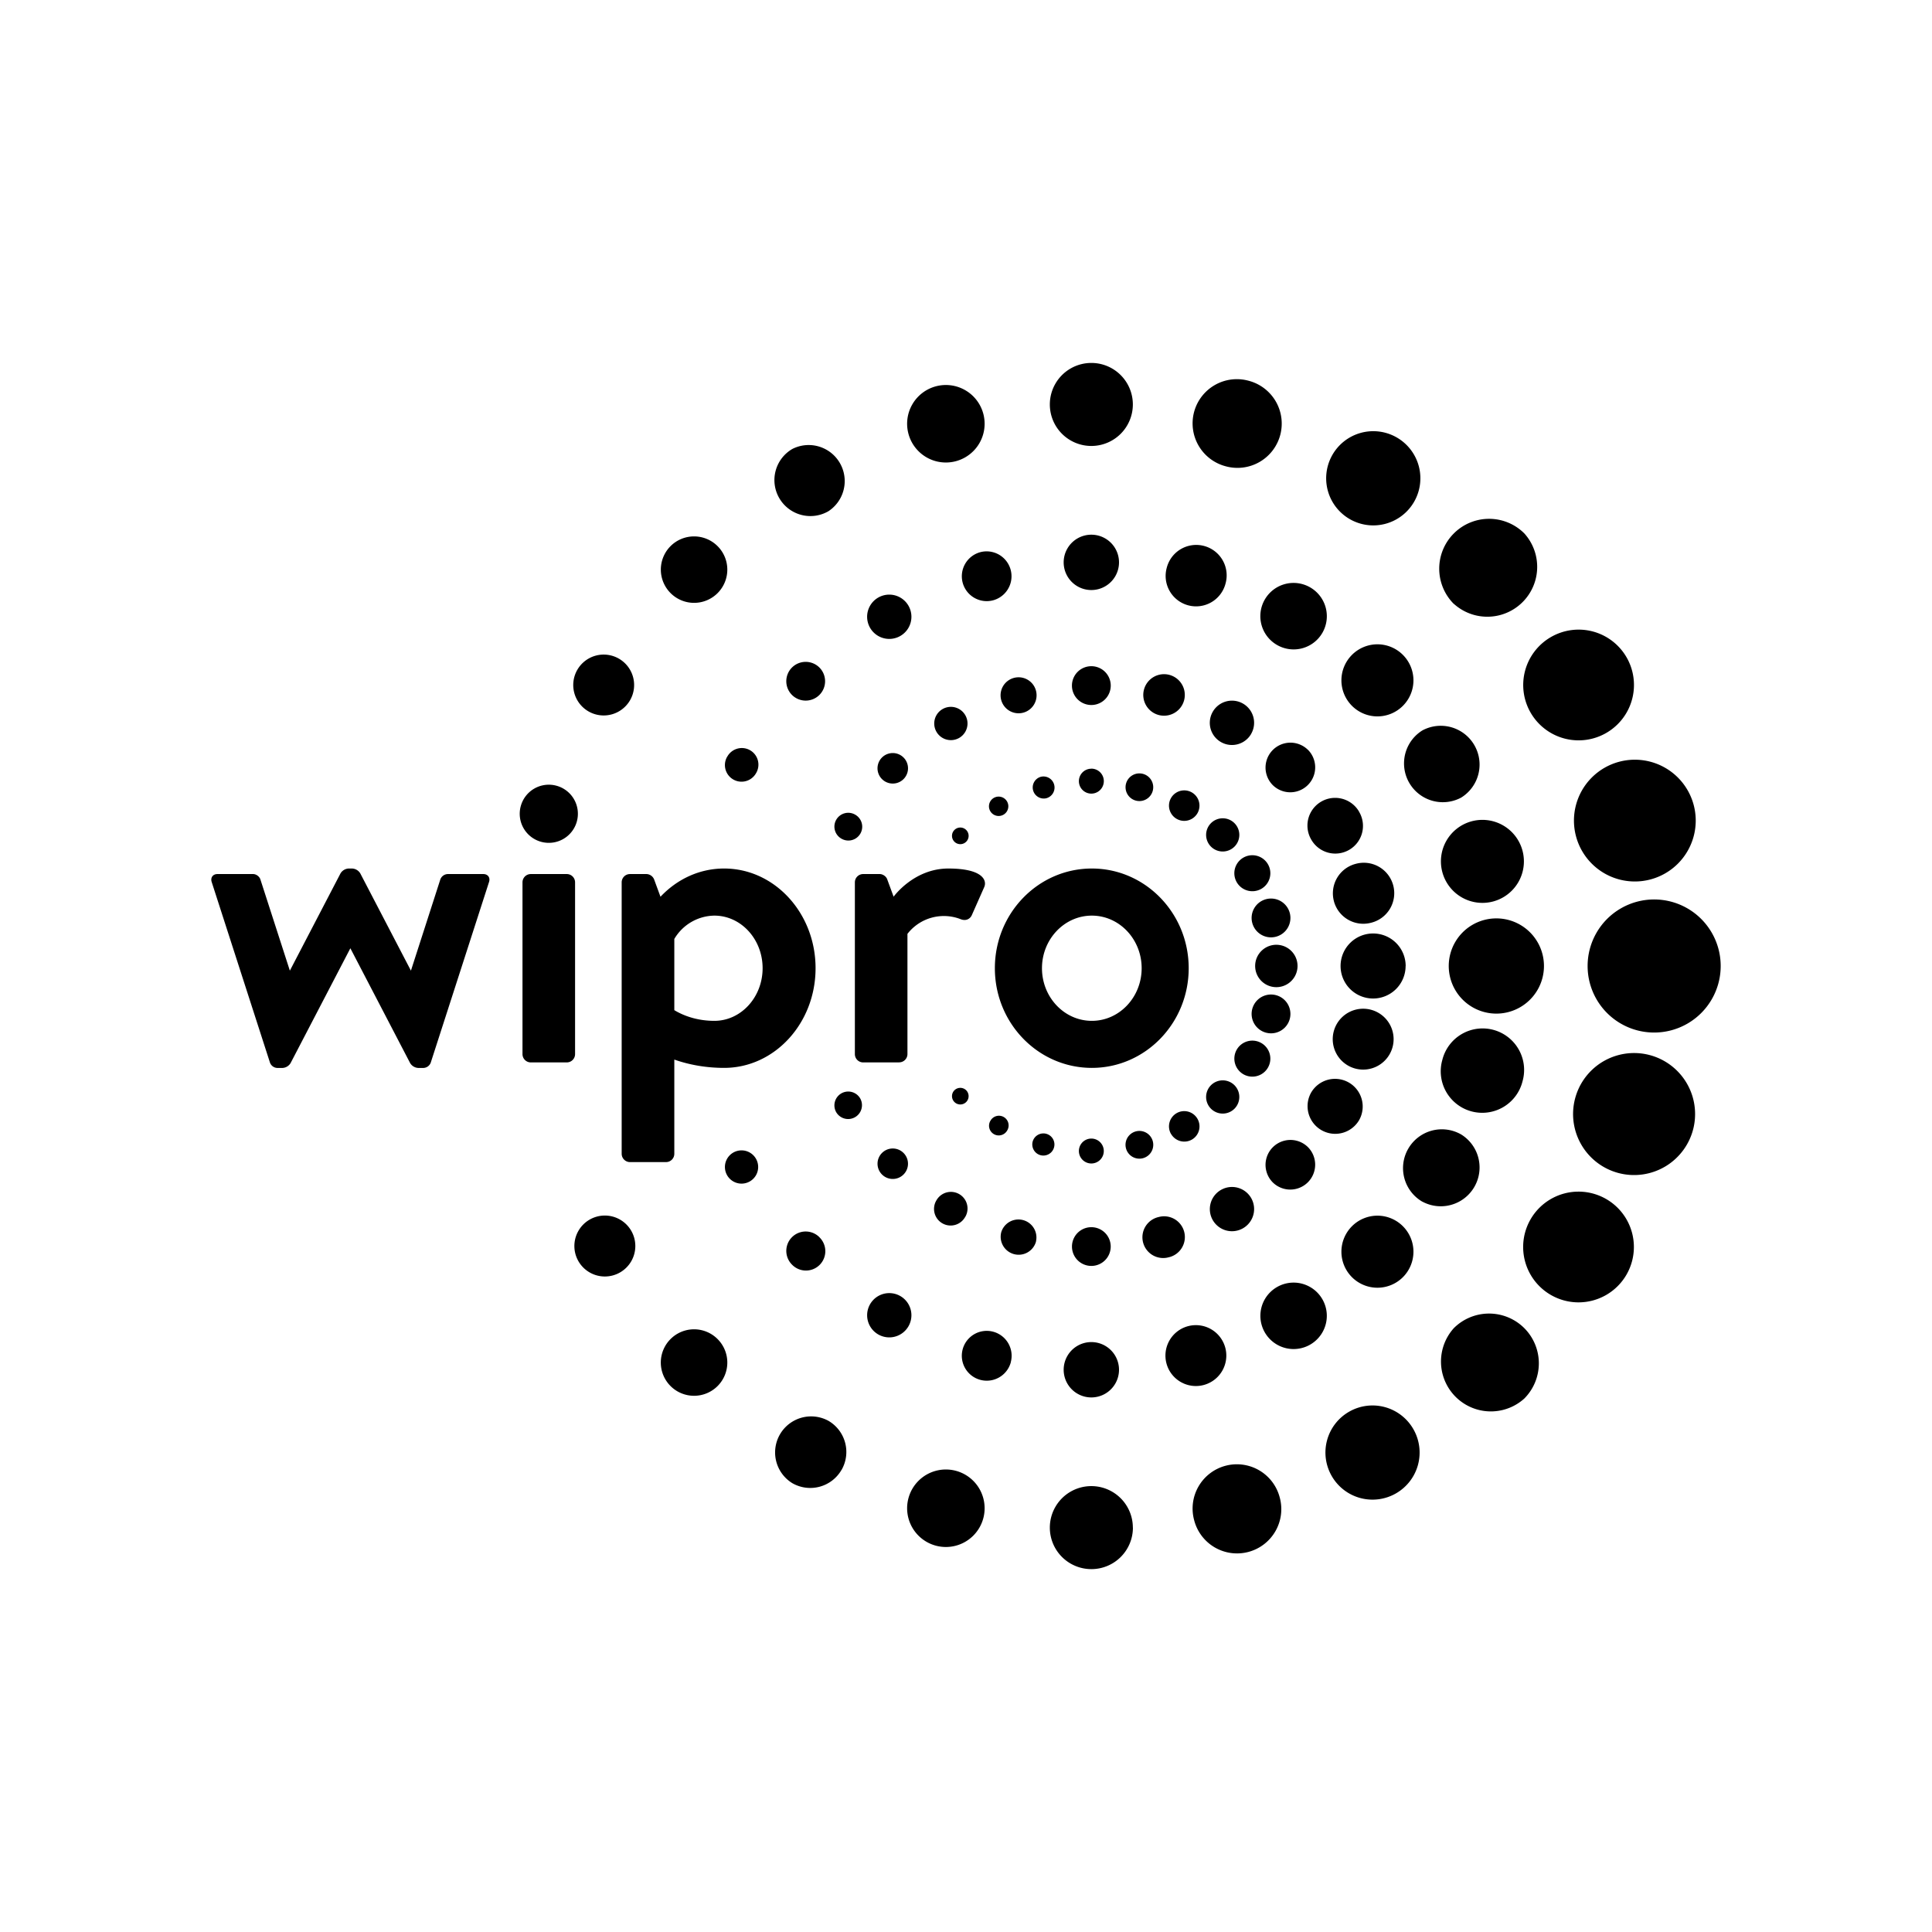<svg xmlns="http://www.w3.org/2000/svg" width="100%" height="100%" viewBox="-3.36 -3.36 30.72 30.72"><path d="M15.541 12.035c0-.875-.69-1.585-1.54-1.585-.852 0-1.542.71-1.542 1.585 0 .876.69 1.585 1.542 1.585.85 0 1.54-.71 1.54-1.585zm-1.54.837c-.438 0-.793-.375-.793-.837 0-.46.355-.836.793-.836.437 0 .792.375.792.836 0 .462-.355.837-.792.837zm-9.585-2.208l-.927 2.873a.129.129 0 01-.115.084H3.29a.16.16 0 01-.129-.078l-.95-1.825-.95 1.825a.16.16 0 01-.128.078h-.085a.129.129 0 01-.115-.084l-.927-2.873c-.022-.07.019-.126.091-.126h.568c.048 0 .1.038.115.084l.469 1.452.805-1.546a.16.16 0 01.129-.078h.057a.16.16 0 01.129.078l.805 1.546.468-1.452a.13.13 0 01.116-.084h.567c.073 0 .114.057.091.126zM5.784 13.4a.132.132 0 01-.132.133H5.08a.132.132 0 01-.132-.133v-2.73c0-.073.059-.132.132-.132h.572a.132.132 0 01.132.132v2.73zm.741-2.73v4.315c0 .074.06.133.132.133h.573a.132.132 0 00.132-.133v-1.497c.242.085.51.132.792.132.803 0 1.454-.71 1.454-1.585s-.651-1.585-1.454-1.585c-.394 0-.75.171-1.012.449l-.102-.278a.136.136 0 00-.119-.083h-.264a.132.132 0 00-.132.132zm.837.9a.751.751 0 01.637-.371c.423 0 .767.374.767.836 0 .462-.344.837-.767.837-.24 0-.46-.063-.637-.17V11.57zm3.575 1.963h-.572a.132.132 0 01-.132-.132V10.67c0-.073.059-.132.132-.132h.264c.048 0 .102.037.118.083l.102.277s.32-.448.87-.448.617.19.571.295l-.197.445c-.025.058-.09.1-.177.066a.733.733 0 00-.847.233V13.4a.132.132 0 01-.132.132zm4.69-10.343a.704.704 0 01.862-.497.704.704 0 11-.364 1.36.705.705 0 01-.498-.863zm1.846 2.79a.529.529 0 01.194.722.528.528 0 01-.722.193.528.528 0 01-.194-.722.528.528 0 01.722-.193zm.664 10.968a.573.573 0 010-.81.572.572 0 01.81 0 .573.573 0 010 .81.573.573 0 01-.81 0zM15.68 9.571a.242.242 0 01-.42-.242.242.242 0 11.42.242zm-.42 5.1a.242.242 0 01.42-.242.242.242 0 01-.088.331.243.243 0 01-.331-.089zm3.73-2.67a.517.517 0 11-.516-.518.517.517 0 01.517.517zm-1.173-8.112a.749.749 0 111.296.75.749.749 0 01-1.296-.75zm-5.43 10.575a.154.154 0 11.267.153.154.154 0 01-.267-.154zm2.804-8.792a.484.484 0 11.935.25.484.484 0 01-.593.343.484.484 0 01-.342-.593zM13.993 7.85a.308.308 0 110-.617.308.308 0 110 .617zm0 1.012a.198.198 0 110 .397.198.198 0 010-.396zm0-2.84a.44.44 0 110-.88.44.44 0 010 .88zm-1.607 3.516a.154.154 0 11.21.056.154.154 0 01-.21-.056zm1.607 5.602a.198.198 0 110-.396.198.198 0 010 .396zm0 1.013a.308.308 0 010 .616.308.308 0 110-.616zm3.494-2.139a.44.44 0 01.602-.16.44.44 0 01.16.6.44.44 0 01-.762-.44zm-3.494 3.966a.44.44 0 110 .88.44.44 0 010-.88zm9.577-8.543a.968.968 0 11-1.87.502.968.968 0 011.87-.502zm-6.694 6.002a.396.396 0 01.56-.56.396.396 0 010 .56.396.396 0 01-.56 0zm.974-4.47a.484.484 0 01.342-.592.484.484 0 11.25.935.484.484 0 01-.592-.342zm1.407-2.715a.617.617 0 01.617 1.068.617.617 0 01-.617-1.068zm-.31-.391a.572.572 0 01-.81 0 .573.573 0 010-.81.572.572 0 01.81 0 .573.573 0 010 .81zM17.85 13.03a.484.484 0 01.935.25.484.484 0 11-.935-.25zM14.83 7.605a.33.33 0 01.404-.234.33.33 0 01-.17.638.33.33 0 01-.234-.404zM21.3 6.77a.88.88 0 011.203.321.88.88 0 11-1.525.881.88.88 0 01.322-1.202zm-3.05 2.777a.44.44 0 11-.762.44.44.44 0 11.763-.44zm1.324.96a.66.66 0 01.466-.808.66.66 0 01.342 1.275.66.66 0 01-.808-.467zm0 2.986a.66.66 0 111.275.341.66.66 0 11-1.275-.341zm.859-.736a.757.757 0 110-1.514.757.757 0 010 1.514zm-.676-6.514a.792.792 0 010-1.121.792.792 0 011.121 0 .793.793 0 01-1.12 1.12zM16.534 8.31a.352.352 0 11-.61-.353.352.352 0 01.61.352zm-.639 5.586a.264.264 0 01.374 0 .265.265 0 010 .373.264.264 0 01-.374 0 .264.264 0 010-.373zm0-4.167a.264.264 0 01.374 0 .264.264 0 11-.374 0zm.515 3.992a.287.287 0 01-.105-.391.286.286 0 01.391-.105.286.286 0 01-.286.496zm-.486 2.32a.352.352 0 01.129-.48.352.352 0 01.481.128.352.352 0 01-.129.481.352.352 0 01-.481-.129zm.877-5.659a.286.286 0 01-.105.391.287.287 0 01-.391-.105.286.286 0 01.496-.286zm-.249.934a.308.308 0 11.596-.16.308.308 0 01-.596.16zm0 1.366a.308.308 0 11.596.16.308.308 0 01-.596-.16zm.401-.346a.337.337 0 110-.673.337.337 0 010 .673zm.483-3.775a.396.396 0 11-.56.561.396.396 0 01.56-.56zM10.02 20.013a.573.573 0 01-.782.21.573.573 0 01.573-.992.573.573 0 01.21.782zm4.794-11.068a.22.22 0 11-.114.425.22.22 0 01.114-.425zm-2.539 11.837a.616.616 0 11-1.19-.32.616.616 0 011.19.32zm2.539-5.726a.22.22 0 01-.114-.426.22.22 0 11.114.426zm-.16 5.874a.66.66 0 01-.66.66.66.66 0 01-.661-.66.66.66 0 011.32 0zm-1.47-5.922a.177.177 0 01-.124-.216.177.177 0 01.216-.124.176.176 0 01-.092.34zm-.07 1.371a.286.286 0 11-.553-.148.286.286 0 01.552.148zm-2.796-2.273a.22.22 0 01-.381.22.22.22 0 01.08-.3.22.22 0 01.301.08zm1.67 1.882a.264.264 0 11-.457-.264.264.264 0 01.458.264zm.015-1.825a.132.132 0 11-.187-.187.133.133 0 01.187 0 .133.133 0 010 .187zm-.996.81a.242.242 0 11-.343.342.242.242 0 010-.342.242.242 0 01.343 0zm.078 2.756a.352.352 0 01-.481.129.352.352 0 11.481-.129zm9.792.029a.793.793 0 010 1.12.793.793 0 01-1.12-1.12.793.793 0 011.12 0zm-1.62-2.01a.617.617 0 01-.225-.843.617.617 0 01.842-.226.617.617 0 01-.617 1.068zm3.245 1.16a.88.88 0 11-1.525-.88.88.88 0 011.525.88zm-7.267-.28a.33.33 0 11-.17-.637.33.33 0 01.17.638zM24 12a1.058 1.058 0 11-2.116 0A1.058 1.058 0 0124 12zm-.43 2.564a.97.97 0 11-1.872-.502.97.97 0 011.872.502zm-6.583 5.881a.704.704 0 11-1.36.364.704.704 0 01.498-.862.704.704 0 01.862.498zm2.125-1.083a.748.748 0 01-.274 1.023.748.748 0 01-1.022-.274.748.748 0 01.274-1.023.748.748 0 011.022.274zm-3.922-1.034a.484.484 0 11.935-.25.484.484 0 01-.935.25zm2.283-.308a.528.528 0 11-.528-.915.528.528 0 01.528.915zm-4.76.28a.396.396 0 01-.766-.205.396.396 0 01.485-.28.396.396 0 01.28.485zm-.897-8.276a.132.132 0 11.187-.187.132.132 0 01-.187.187zm.076-1.651a.264.264 0 01-.265-.458.264.264 0 01.265.458zm-.807-4.835a.616.616 0 111.19-.32.616.616 0 01-1.19.32zm-.848 6.055a.22.22 0 11-.22.381.22.22 0 01-.08-.3.22.22 0 01.3-.081zm.77-.908a.242.242 0 01-.343.343.242.242 0 01.343-.343zm-.532-2.062a.352.352 0 01.61-.352.352.352 0 01-.61.352zm2.858-3.552a.66.66 0 011.32 0 .66.66 0 01-.66.66.66.66 0 01-.66-.66zm-.149 5.922a.176.176 0 11.091.34.176.176 0 01-.09-.34zm-.957-3.573a.396.396 0 01.205.765.396.396 0 01-.485-.28.397.397 0 01.28-.485zm.535 1.999a.286.286 0 11.148.553.286.286 0 01-.148-.553zM9.03 4.559a.572.572 0 01.21-.781.573.573 0 01.572.991.572.572 0 01-.782-.21zm-.37 10.505a.264.264 0 11-.458.264.264.264 0 01.458-.264zM4.92 9.46a.462.462 0 01.566-.327.462.462 0 01.327.566.462.462 0 01-.566.327.462.462 0 01-.327-.567zm.9-2.17a.484.484 0 11.178.662.484.484 0 01-.178-.662zm2.23 10.642a.528.528 0 010 .747.529.529 0 01-.748 0 .528.528 0 010-.747.528.528 0 01.748 0zm-1.373-1.722a.484.484 0 11-.839.485.484.484 0 01.839-.485zm.625-10.14a.528.528 0 010-.746.529.529 0 01.748 0 .528.528 0 010 .747.528.528 0 01-.747 0zm2.367 1.62a.309.309 0 01-.436 0 .308.308 0 010-.436.309.309 0 01.436 0 .308.308 0 010 .436zm0 8.623a.308.308 0 11-.436.435.308.308 0 01.436-.436zm-1.466-7.64a.264.264 0 11.457.264.264.264 0 01-.458-.264z"/></svg>